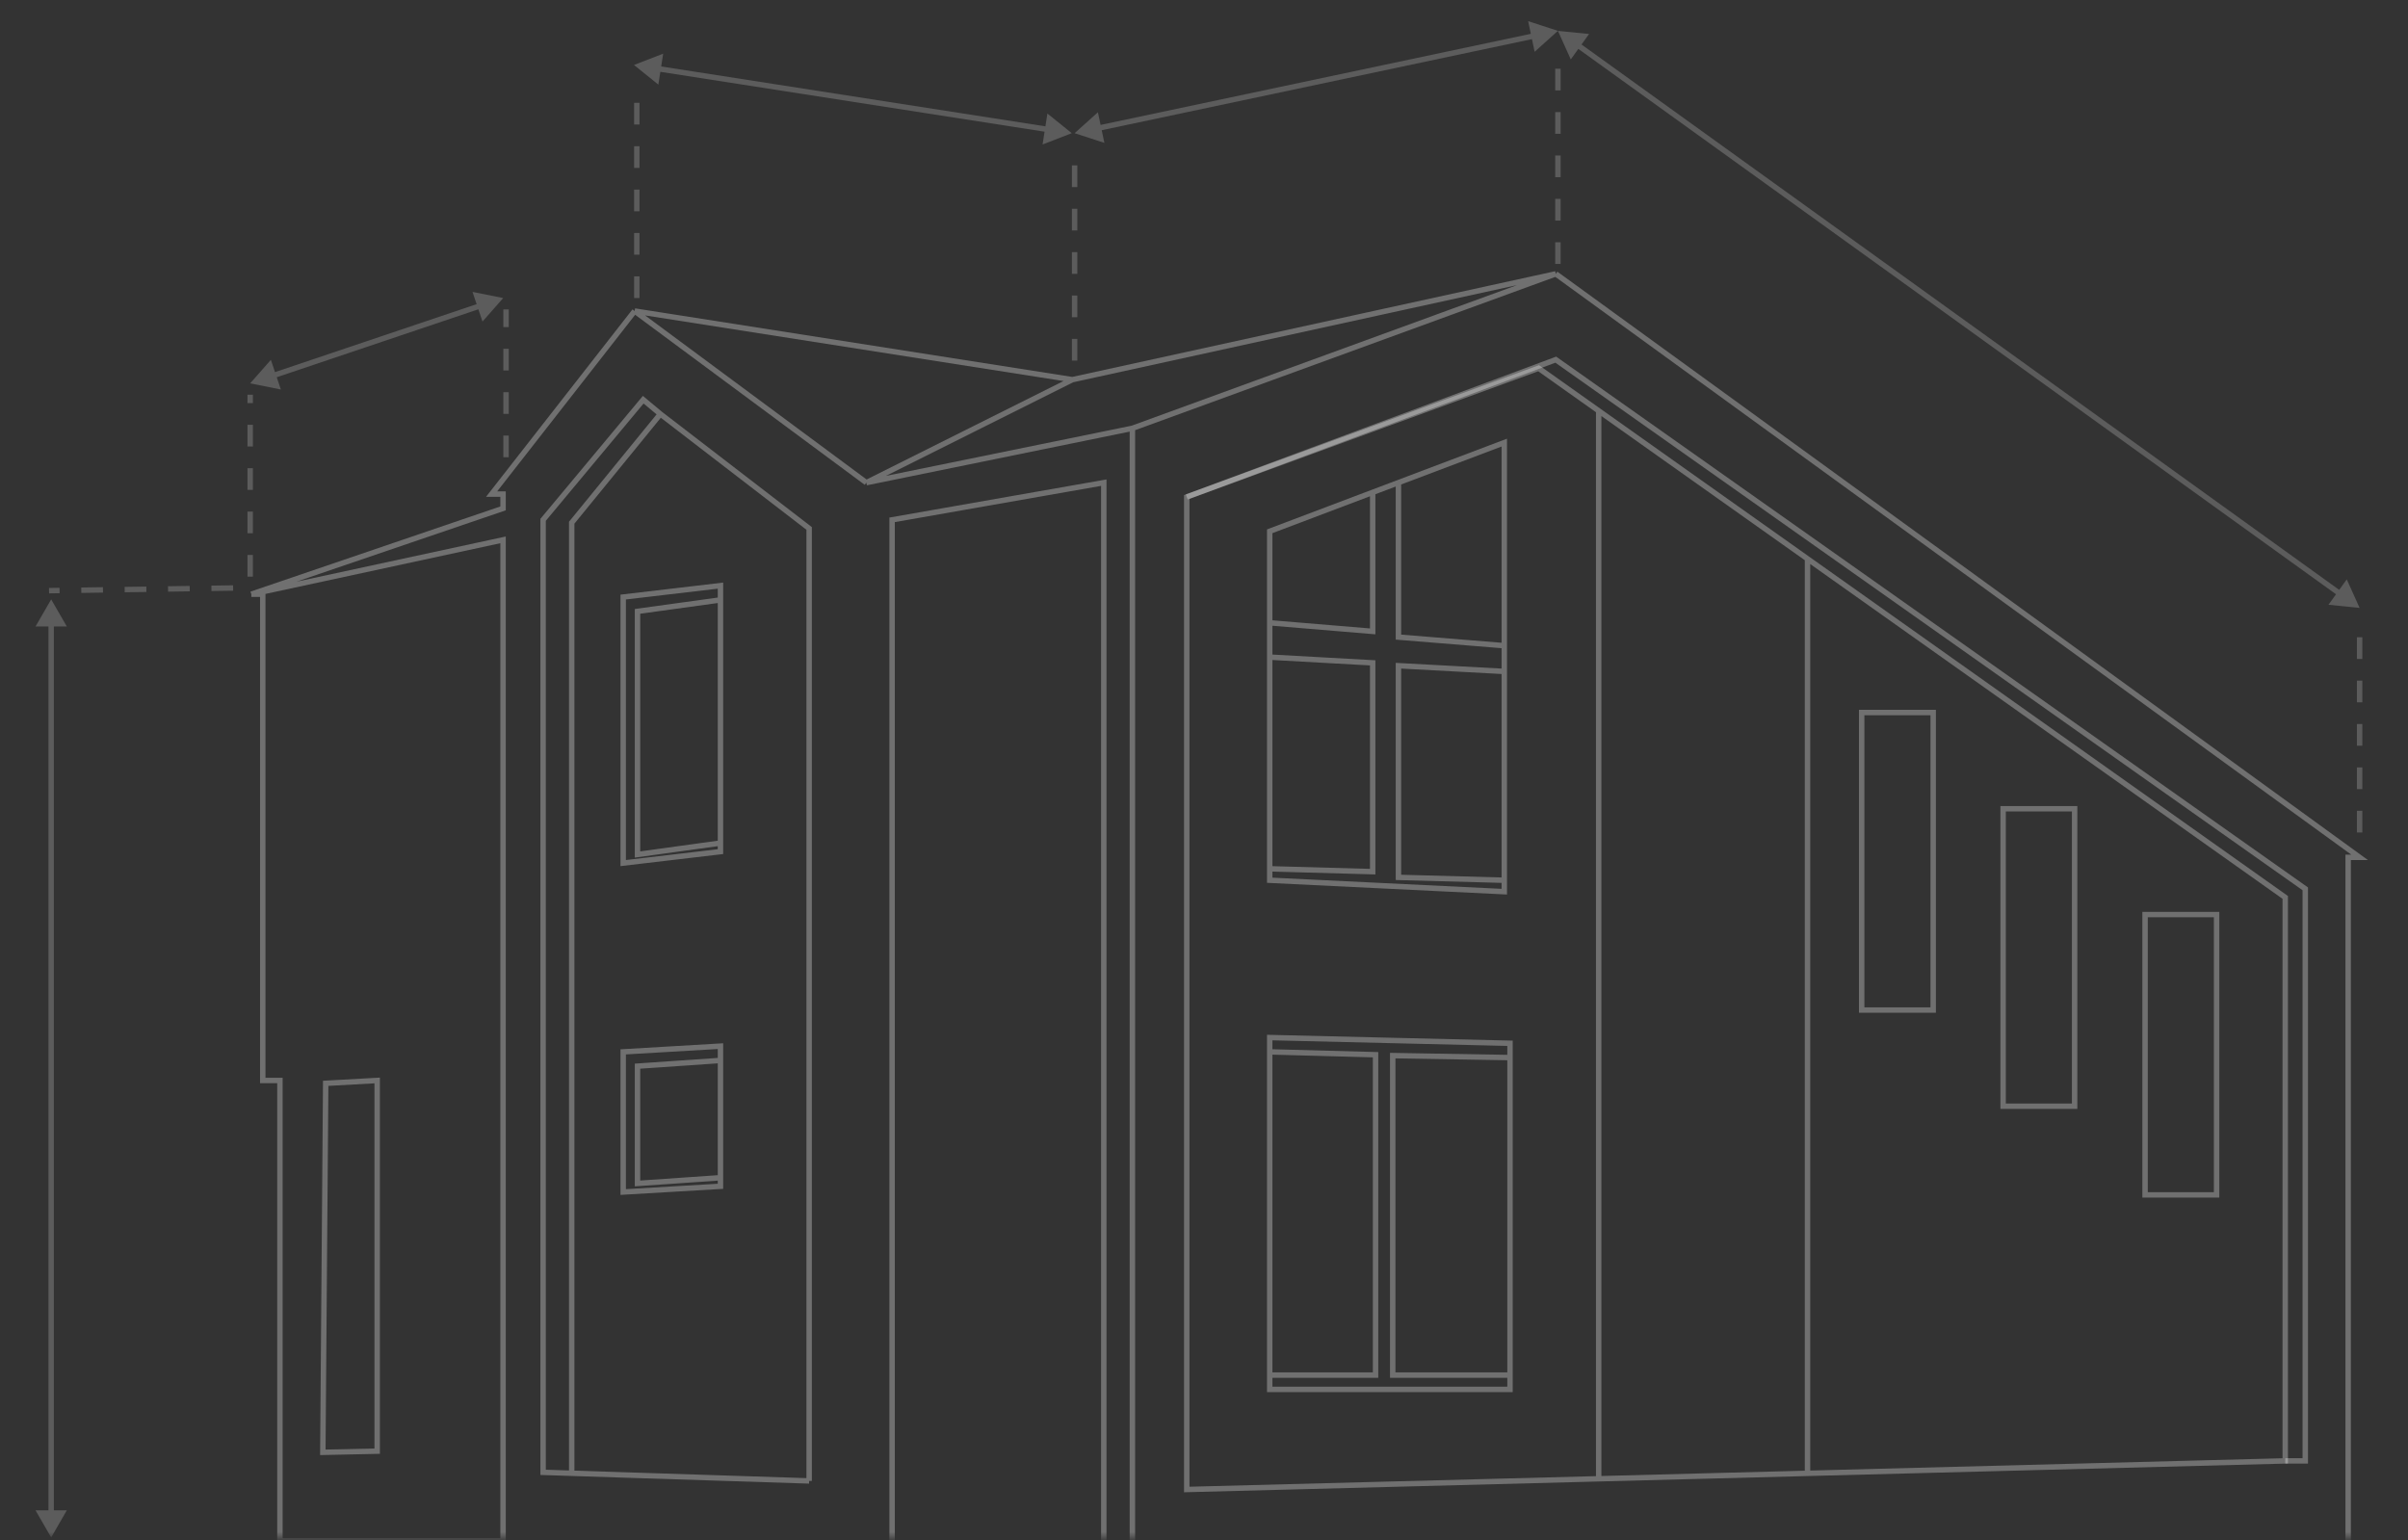 <svg width="444" height="284" viewBox="0 0 444 284" fill="none" xmlns="http://www.w3.org/2000/svg">
<rect x="0" y="0" width="444" height="284" fill="#333333" stroke="none"/>
<mask id="mask0_409_3286" style="mask-type:alpha" maskUnits="userSpaceOnUse" x="0" y="0" width="444" height="284">
<rect y="0.447" width="443.467" height="283.064" fill="#D9D9D9"/>
</mask>
<g mask="url(#mask0_409_3286)">
<path d="M92.756 284.164H51.614V199.243H48.449V109.574H46.339M92.756 284.164V99.552L46.339 109.574M92.756 284.164V286.802V289.439L157.106 292.604H164.491M46.339 109.574L92.756 93.75V91.113H90.646L117.019 57.355M117.019 57.355L159.743 89.003M117.019 57.355L197.721 70.014M159.743 89.003L208.798 78.981M159.743 89.003L197.721 70.014M208.798 78.981L286.862 50.498M208.798 78.981V294.186M286.862 50.498L435.079 158.101H432.969V286.274L208.798 294.186M286.862 50.498L197.721 70.014M208.798 294.186L203.523 293.998M164.491 292.604V95.86L203.523 89.003V293.998M164.491 292.604L203.523 293.998M60.053 199.77L69.547 199.243V267.599L59.525 267.813L60.053 199.77Z" stroke="white" stroke-opacity="0.3"/>
<path d="M121.766 76.343L105.415 96.387V271.675L149.194 273.087M121.766 76.343L149.194 97.442V273.087M121.766 76.343L118.601 73.706L100.14 95.859V271.505L149.194 273.087M132.843 217.176L117.546 218.231V196.605L132.843 195.55M132.843 217.176V195.55M132.843 217.176V218.758L114.909 219.813V193.968L132.843 192.913V195.55M132.843 155.463L117.546 157.573V112.738L132.843 110.628M132.843 155.463V110.628M132.843 155.463V157.045L114.909 159.155V110.101L132.843 107.991V110.628" stroke="white" stroke-opacity="0.3"/>
<path d="M294.775 75.756L283.698 67.904L218.82 91.64V274.67L294.775 272.692M294.775 75.756V272.692M294.775 75.756L333.279 103.048M294.775 272.692L333.279 271.689M333.279 103.048L421.366 165.485V269.395L333.279 271.689M333.279 103.048V271.689M356.453 131.397V186.253H343.267V131.397H356.453ZM382.531 149.134V203.99H369.344V149.134H382.531ZM408.707 168.65V220.341H395.52V168.65H408.707Z" stroke="white" stroke-opacity="0.3"/>
<path d="M234.117 160.21V162.32L277.369 164.43V162.32M234.117 160.21L253.105 160.738V122.233L234.117 121.178M234.117 160.21V121.178M277.369 162.32L257.853 161.793V122.76L277.369 123.815M277.369 162.32V123.815M277.369 123.815V119.068M277.369 119.068V81.618L253.105 90.791M277.369 119.068L257.853 117.486V88.996M234.117 121.178V114.848M234.117 114.848V97.969L253.105 90.791M234.117 114.848L253.105 116.431V90.791M234.117 193.968V191.331L278.424 192.385V195.023M234.117 193.968L253.633 194.495V253.571H234.117M234.117 193.968V253.571M234.117 253.571V256.209H278.424V253.571M278.424 253.571H256.798V194.658L278.424 195.023M278.424 253.571V195.023" stroke="white" stroke-opacity="0.3"/>
<path d="M421.366 269.396H425.058V163.903L286.863 66.322L218.82 91.641" stroke="white" stroke-opacity="0.3"/>
<path d="M116.895 11.979L121.391 15.602L122.28 9.897L116.895 11.979ZM197.621 24.56L193.125 20.938L192.236 26.642L197.621 24.56ZM121.264 13.166L193.097 24.361L193.251 23.373L121.418 12.178L121.264 13.166Z" fill="white" fill-opacity="0.2"/>
<path d="M46.129 70.69L51.789 71.828L49.945 66.357L46.129 70.69ZM92.782 54.964L87.122 53.825L88.966 59.297L92.782 54.964ZM50.553 69.726L88.677 56.875L88.358 55.928L50.233 68.778L50.553 69.726Z" fill="white" fill-opacity="0.2"/>
<path d="M9.436 283.511L12.322 278.511L6.549 278.511L9.436 283.511ZM9.436 110.527L6.549 115.527L12.322 115.527L9.436 110.527ZM9.936 279.011L9.936 115.027L8.936 115.027L8.936 279.011L9.936 279.011Z" fill="white" fill-opacity="0.2"/>
<path d="M198.145 24.561L202.438 20.701L203.634 26.349L198.145 24.561ZM287.257 5.69L282.964 9.55L281.768 3.901L287.257 5.69ZM202.443 23.139L282.751 6.133L282.958 7.111L202.65 24.117L202.443 23.139Z" fill="white" fill-opacity="0.2"/>
<path d="M435.08 112.101L429.335 111.522L432.708 106.837L435.08 112.101ZM287.257 5.69L293.002 6.268L289.629 10.954L287.257 5.69ZM431.135 109.877L290.617 8.724L291.202 7.913L431.72 109.066L431.135 109.877Z" fill="white" fill-opacity="0.2"/>
<path d="M198.145 66.496L198.145 28.754" stroke="white" stroke-opacity="0.2" stroke-dasharray="4 4"/>
<path d="M287.257 48.673V9.883" stroke="white" stroke-opacity="0.2" stroke-dasharray="4 4"/>
<path d="M117.419 54.963V16.173" stroke="white" stroke-opacity="0.2" stroke-dasharray="4 4"/>
<path d="M93.306 84.318L93.306 57.06" stroke="white" stroke-opacity="0.2" stroke-dasharray="4 4"/>
<path d="M46.129 106.334L46.129 72.786" stroke="white" stroke-opacity="0.2" stroke-dasharray="4 4"/>
<path d="M42.984 108.431L9.04 108.922" stroke="white" stroke-opacity="0.2" stroke-dasharray="4 4"/>
<path d="M435.08 153.512V114.722" stroke="white" stroke-opacity="0.2" stroke-dasharray="4 4"/>
</g>
</svg>
